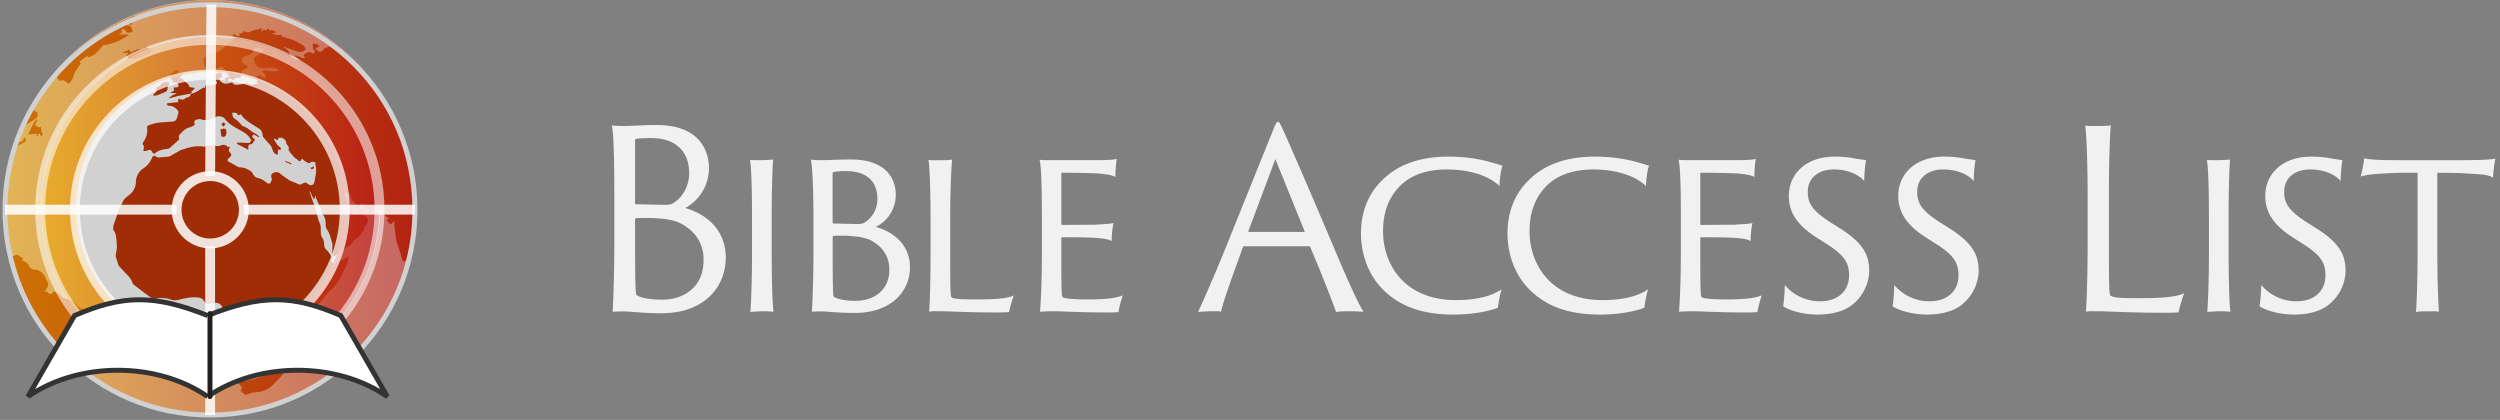 <svg xmlns="http://www.w3.org/2000/svg" viewBox="0 0 506 85"><rect x="0" y="0" width="506" height="85" fill="#808080" stroke="none"/><defs><linearGradient id="a" x1="0%" x2="100%" y1="50%" y2="50%"><stop offset="0%" stop-color="#ECA203"/><stop offset="100%" stop-color="#BF1D1B"/></linearGradient><linearGradient id="b" x1="0%" x2="100%" y1="50%" y2="50%"><stop offset="0%" stop-color="#ECA203"/><stop offset="100%" stop-color="#BF1D1B"/></linearGradient></defs><g fill="none" fill-rule="evenodd"><g fill="#F1F1F1" fill-rule="nonzero"><path d="M128.54 28.45c0-.15.05-.25.15-.3.35-.15 1.5-.2 3.15-.2 5.05 0 7.65 2.85 7.65 7.1 0 2.2-1 4.6-3.05 5.95-.6.4-.95.45-1.9.45-.75 0-4.85-.1-5.8-.1-.15-.05-.2-.1-.2-.25V28.45Zm13.85 24.3c0 5.4-4.05 7.9-8.3 7.9-2.85 0-4.75-.45-5.3-1-.15-.15-.25-2.35-.25-11v-4.3c0-.1.05-.15.2-.2.45 0 2.8-.1 4.4.05 2.15.15 4.2.45 5.95 1.85a7.67 7.67 0 0 1 3.3 6.7Zm-18.05-4.1c0 6.5-.2 12.45-.35 14.45.75-.05 2.15-.1 2.9-.05 1.15.05 3.55.35 7 .35 8.85 0 13-5.5 13-11.25 0-5.7-4-8.85-8.2-10.05a9.19 9.19 0 0 0 4.8-8.05c0-3.7-2.05-8.75-10.6-8.75-2.55 0-4.95.2-6.8.2-.75 0-1.6-.05-2.25-.1.4 1.8.5 7.3.5 14.45v8.8ZM152.21 51.29c0 5.23-.2 10.46-.34 11.85.44-.04 1.73-.14 2.7-.14.71 0 1.62.05 2 .1-.23-1.16-.38-6.72-.38-11.81v-7.2c0-5.76.15-10.27.3-11.81-.34.05-1.4.14-2.74.14-.63 0-1.54 0-1.97-.04.29 1.1.43 5.9.43 11.7v7.2ZM168.52 35.06c0-.14.05-.19.15-.19.24-.14 1.1-.24 2.59-.24 4.22 0 6.33 2.16 6.33 5.62a5.6 5.6 0 0 1-2.44 4.7c-.53.34-.92.39-1.68.39-.68 0-3.94-.1-4.76-.1-.14-.05-.19-.1-.19-.2v-9.98ZM180 54.6c0 4.32-3.36 6.29-6.81 6.29-2.45 0-4.03-.48-4.47-.87-.1-.1-.19-2.1-.19-8.73v-3.36c0-.05.05-.15.15-.2.43 0 2.44-.09 3.6.05 1.96.15 3.7.44 5.04 1.54a6.25 6.25 0 0 1 2.68 5.28Zm-15.36-3.31c0 5.28-.19 10.13-.33 11.8.72-.04 1.92-.09 2.64-.04.96.05 3.12.29 6.05.29 7.48 0 11.18-4.47 11.18-9.22 0-4.56-3.26-7.15-6.91-8.2a7.2 7.2 0 0 0 4.03-6.54c0-3.02-1.78-7.1-9.07-7.1-2.69 0-4.37.14-6.05.14-.72 0-1.49-.04-2.06-.1.33 1.5.52 5.96.52 11.77v7.2ZM188.34 51.29c0 5.8-.15 10.32-.29 11.8.53-.14 1.25-.09 2.35-.09 2.16 0 5.04.24 11.23.24 1.92 0 2.36-.05 2.6-.1.14-.67.62-2.59 1-3.36-1.05.53-2.88.82-7.44.82-1.87 0-3.3 0-4.12-.14-.53-.05-.87-.1-1.01-.24-.29-.15-.34-.92-.34-9.27V44c0-5.76.24-10.17.39-11.71-.53.14-1.68.14-2.79.14-.72 0-1.63.05-2.01-.1.24 1.16.43 6 .43 11.77v7.2ZM210.88 51.29c0 5.8-.24 10.32-.39 11.8.53-.04 1.59-.09 2.88-.09 1.78 0 5 .24 10.8.24 1.59 0 2.07-.05 2.21-.1.15-.9.53-2.44.87-3.36-1.3.53-3.17.82-7.06.82-1.87 0-3.17-.05-4.18-.2a2.39 2.39 0 0 1-.9-.23c-.25-.1-.3-1.35-.3-9.22v-2.73c0-.15.05-.2.15-.2.81 0 5.66 0 7.1.15 1.68.14 2.35.29 2.93.62 0-.91.14-2.69.38-3.65-.52.15-1.44.2-3.7.34l-6.71.05c-.1 0-.15-.1-.15-.24V35.1c0-.1.05-.14.15-.14 3.45 0 5.95.1 7.3.14 2.06.2 2.92.39 3.5.72 0-1.49.14-2.93.29-3.65-.77.2-2.5.24-3.41.24h-9.5c-.97 0-2.17.05-2.74-.1.33 1.16.48 5.1.48 11.77v7.2ZM264.98 49.85c.05 0 .15.05.2.15 1.75 4 4.45 10.9 5.25 13.15.6-.15 2-.15 3.25-.15.55 0 1.35.05 2.3.1-1.3-1.95-4.1-8.5-6.35-13.8-4.25-10.1-9.2-21.4-9.75-22.6-.75-1.65-.95-2.05-1.2-2.05-.35 0-.55.6-1.15 2.05l-9.9 24.55c-2 4.85-3.9 9.25-5.15 11.9.4-.05 1.65-.15 2.65-.15 1.05 0 1.45-.05 2 .1.5-2.35 2.9-8.8 4.45-13.1.05-.1.1-.15.25-.15h13.15Zm-12.2-2.9c-.1 0-.15-.05-.1-.2l5.45-14.55 5.9 14.55c.05.15 0 .2-.1.2h-11.15ZM294.28 63.67c3.65 0 7.2-.67 8.88-1.39.14-.96.43-2.78.77-3.74-2.16 1.53-5.52 2.2-9.22 2.2-10.6 0-14.78-7.39-14.78-13.92 0-3.45.91-6.76 3.65-9.4 1.63-1.5 4.32-3.12 9.3-3.12 5.34 0 8.94 1.68 10.62 3.36.04-1.5.28-3.32.62-4.13-1.73-.48-5.18-1.83-10.94-1.83-6.34 0-10.42 1.92-13.1 4.47-3.9 3.6-4.62 8.01-4.62 11.09 0 3.6 1.16 8.5 5.19 12.04 3.5 3.08 7.92 4.37 13.63 4.37ZM323.93 63.67c3.65 0 7.2-.67 8.88-1.39.14-.96.43-2.78.77-3.74-2.16 1.53-5.52 2.2-9.22 2.2-10.6 0-14.78-7.39-14.78-13.92 0-3.45.9-6.76 3.64-9.4 1.64-1.5 4.32-3.12 9.32-3.12 5.32 0 8.92 1.68 10.6 3.36.05-1.5.3-3.32.63-4.13-1.73-.48-5.19-1.83-10.95-1.83-6.33 0-10.41 1.92-13.1 4.47-3.89 3.6-4.6 8.01-4.6 11.09 0 3.6 1.14 8.5 5.18 12.04 3.5 3.08 7.92 4.37 13.63 4.37ZM340.2 51.29c0 5.8-.23 10.32-.38 11.8.53-.04 1.59-.09 2.88-.09 1.78 0 5 .24 10.8.24 1.59 0 2.07-.05 2.21-.1.15-.9.53-2.44.87-3.36-1.3.53-3.17.82-7.06.82-1.87 0-3.17-.05-4.18-.2a2.39 2.39 0 0 1-.9-.23c-.25-.1-.3-1.35-.3-9.22v-2.73c0-.15.05-.2.15-.2.81 0 5.66 0 7.1.15 1.68.14 2.35.29 2.93.62 0-.91.14-2.69.38-3.65-.52.15-1.44.2-3.7.34l-6.71.05c-.1 0-.15-.1-.15-.24V35.1c0-.1.05-.14.15-.14 3.45 0 5.95.1 7.3.14 2.06.2 2.92.39 3.5.72 0-1.49.14-2.93.29-3.65-.77.2-2.5.24-3.41.24h-9.5c-.97 0-2.17.05-2.74-.1.33 1.16.48 5.1.48 11.77v7.2ZM360.9 62c1.5.95 4.28 1.67 7.01 1.67 2.11 0 4.66-.38 6.58-1.68a9.04 9.04 0 0 0 3.84-7.05c0-3.17-1.01-5.67-6.1-8.84l-2.06-1.3c-3.7-2.44-4.27-3.93-4.27-6.04 0-2.69 2.1-4.46 5.23-4.46 3.4 0 5.42 1.39 6.19 2.35 0-1.54.24-3.8.38-4.23l-2.2-.33c-.96-.2-2.45-.39-4.13-.39-5.9 0-9.31 3.56-9.31 7.92 0 2.84 1.15 5.62 5.61 8.45l2.11 1.35c3.6 2.3 4.47 3.84 4.47 6.33 0 2.88-1.97 5.23-5.86 5.23a9.3 9.3 0 0 1-7.15-3.3c0 1.29-.2 3.64-.34 4.31ZM383.06 62c1.48.95 4.27 1.67 7 1.67 2.12 0 4.66-.38 6.58-1.68a9.04 9.04 0 0 0 3.84-7.05c0-3.17-1-5.67-6.1-8.84l-2.06-1.3c-3.7-2.44-4.27-3.93-4.27-6.04 0-2.69 2.11-4.46 5.23-4.46 3.4 0 5.42 1.39 6.2 2.35 0-1.54.23-3.8.38-4.23l-2.21-.33c-.96-.2-2.45-.39-4.13-.39-5.9 0-9.31 3.56-9.31 7.92 0 2.84 1.15 5.62 5.61 8.45l2.12 1.35c3.6 2.3 4.46 3.84 4.46 6.33 0 2.88-1.97 5.23-5.86 5.23a9.3 9.3 0 0 1-7.15-3.3c0 1.29-.19 3.64-.33 4.31ZM422.54 48.65c0 7.1-.2 12.7-.35 14.45.6-.15 1.35-.1 2.5-.1 2.4 0 5.9.3 13.25.3 2.25 0 2.75-.05 3-.1.15-.75.75-2.95 1.15-3.85-1.2.55-3.2 1-8.8 1-2.15 0-3.9 0-4.9-.15-.55-.05-.95-.2-1.2-.35-.3-.15-.35-1.45-.35-11.55v-8.6c0-7.05.2-12.5.4-14.35-.45.15-1.85.15-3 .15-.6 0-1.8.05-2.2-.1.25 1.5.5 7.25.5 14.45v8.8ZM447.09 51.29c0 5.23-.2 10.46-.34 11.85.44-.04 1.73-.14 2.7-.14.71 0 1.62.05 2 .1-.23-1.16-.38-6.72-.38-11.81v-7.2c0-5.76.15-10.27.3-11.81-.34.05-1.4.14-2.74.14-.63 0-1.54 0-1.97-.04.29 1.1.43 5.9.43 11.7v7.2ZM457.33 62c1.49.95 4.27 1.67 7 1.67 2.12 0 4.66-.38 6.58-1.68a9.04 9.04 0 0 0 3.84-7.05c0-3.17-1-5.67-6.1-8.84l-2.06-1.3c-3.7-2.44-4.27-3.93-4.27-6.04 0-2.69 2.11-4.46 5.23-4.46 3.41 0 5.43 1.39 6.2 2.35 0-1.54.24-3.8.38-4.23l-2.2-.33c-.97-.2-2.46-.39-4.14-.39-5.9 0-9.3 3.56-9.3 7.92 0 2.84 1.14 5.62 5.6 8.45l2.12 1.35c3.6 2.3 4.46 3.84 4.46 6.33 0 2.88-1.96 5.23-5.85 5.23a9.3 9.3 0 0 1-7.15-3.3c0 1.29-.2 3.64-.34 4.31ZM477.8 35.74c1.2-.39 2.7-.53 5.72-.68 2.73-.14 3.84-.1 5.8-.1V51.3c0 5.23-.19 10.46-.33 11.85.53-.14 1.68-.14 2.78-.14.72 0 1.44-.05 1.88.1-.15-1.54-.34-6.87-.34-12V34.97c3.07 0 4.9.05 6.67.19 2.74.14 3.89.29 4.61.82.05-1.16.24-2.88.48-3.9-.67.25-3.98.34-6.38.34h-13.83c-3.65 0-5.33-.14-6.33-.38a33.7 33.7 0 0 1-.72 3.7Z"/></g><g transform="translate(1)"><g fill-rule="nonzero"><ellipse cx="41.5" cy="42" fill="#D1D1D1" rx="41.5" ry="42"/><g fill="#A02D05"><path d="m48.63 79.9-.96-.8c.36-.37.33-.65.06-.97-.42-.5-.86-.99-1.15-1.55-.27-.5-.45-1.1-.49-1.67a2.2 2.2 0 0 0-.53-1.36c-.18-.22-.32-.48-.54-.66-.55-.44-.53-.98-.27-1.53.25-.56.5-1.12 1.04-1.5.5-.36.48-.58.22-1.12-.1-.19-.05-.44-.06-.67 0-.07.06-.15.03-.2-.4-.61-.48-1.42-1.13-1.9-.49-.38-.96-.77-1.44-1.17-.13-.1-.23-.27-.2-.39l.47-1.2c.1-.27.3-.54.3-.82a.99.99 0 0 0-.29-.7 1.61 1.61 0 0 0-1.54-.34c-.26.07-.52.1-.79.13-.45.06-.8-.06-1.03-.5-.33-.64-.92-.76-1.57-.8-1.3-.07-2.53.25-3.77.53-.46.1-.87.1-1.32-.05-1-.35-2.03-.44-3.1-.22-.3.06-.72 0-.98-.18-1.14-.8-2.25-1.67-3.36-2.52-.17-.13-.35-.3-.41-.5-.3-.96-1.05-1.57-1.7-2.27-.33-.36-.68-.72-1-1.1-.12-.15-.19-.35-.25-.54l-.43-1.36c-.02-.08-.05-.16-.04-.24.09-.56.22-1.11.26-1.67a14.8 14.8 0 0 0-.26-2.62c-.04-.2-.1-.41-.22-.55-.4-.45-.31-.93-.15-1.42.37-1.1.73-2.19 1.11-3.27.1-.28.28-.53.43-.78.05-.09.15-.16.17-.25.17-.8.77-1.2 1.37-1.68a3.42 3.42 0 0 0 1.4-2.7 3.3 3.3 0 0 1 1.51-2.71 4.5 4.5 0 0 0 1.67-1.95c.09-.18.16-.4.3-.51.1-.09.4-.1.48-.02.3.3.63.31 1.01.25.39-.07.79-.07 1.18-.11.23-.02.48 0 .67-.1.7-.36 1.36-.76 2.03-1.14.06-.03.11-.09.17-.1 1.44-.49 2.88-.94 4.42-.76.13.01.28.07.4.03a5.95 5.95 0 0 1 2.52-.12c.23.03.5 0 .73-.09.52-.2.98-.25 1.42.2.11.1.38.05.58.07 0 .01.03.06.02.07-.42.4-.42.77.02 1.17.27.25.2.55-.05.8l-.37.33c-.23.23-.25.43.05.6.64.37 1.28.73 1.92 1.07a.8.8 0 0 0 .38.11c.73-.02 1.37.25 1.97.63.25.15.52.38.63.64.21.48.54.76 1.02.87.67.14 1.22.48 1.74.93.17.15.56.29.67.2.2-.17.3-.5.42-.77.03-.07-.02-.17-.04-.25-.13-.46-.19-.9.36-1.15a1.29 1.29 0 0 1 1.54.29c.24.25.56.42.85.63l.6.41c.08.06.15.14.23.18.58.25 1.16.47 1.73.73.32.16.6.2.92-.04.37-.29.73-.29 1.12.05.56.48 1.21.27 1.32-.46.17-1.12.53-2.23.2-3.39-.05-.16 0-.36 0-.53-.43-.08-.8-.23-1.17.14-.09.1-.5-.08-.73-.22-.3-.18-.55-.43-.85-.67-.32.64-.48.66-.9.23-.15-.15-.37-.23-.52-.38a10.9 10.9 0 0 1-.77-.86c-.19-.22-.34-.48-.53-.75.16-.34.05-.74-.29-1.04-.11-.1-.17-.31-.17-.47-.02-.6-1-1.2-1.51-.9-.1.06-.13.26-.2.43l-.75-.35c.05.2.04.35.1.43.36.42.51.98 1.03 1.29.34.2.31.3.14.66l-.45-.16-.08 1.11c-.25-.13-.58-.21-.73-.42-.23-.31-.33-.71-.49-1.08-.03-.09-.05-.19-.1-.26-.54-.62-1.1-1.21-1.6-1.86-.15-.19-.11-.51-.2-.76-.1-.26-.19-.6-.4-.75-.78-.55-1.62-1.02-2.42-1.56a6.84 6.84 0 0 1-.97-.84c-.2-.2-.37-.46-.57-.71-.37.33-.55.28-.78-.14-.09-.17-.58-.12-.9-.17-.07.75.2 1.13.72 1.41.28.15.49.44.73.67.25.24.46.61.76.7.96.3 1.6 1.1 2.49 1.5.28.13.5.38.75.58l-.1.14-1.05-.6c-.3.3-.43.57.01.81.24.14.29.32.1.53-.27.29-.37.8-.95.67-.05 0-.2.3-.25.46-.03.15.03.32.05.48l-.12.13-2.23-1.16.02-.2c.21-.02.43-.06.65-.05.6.02 1.22.1 1.82.07.15 0 .44-.44.4-.54a3.92 3.92 0 0 0-1.72-1.73c-.79-.48-1.62-.89-2.38-1.41A6.82 6.82 0 0 1 44.47 24c-.33-.4-1.2-.6-1.66-.39-1 .47-2 .97-3.18.53-.24-.09-.58 0-.86.08-.32.1-.5.34-.4.7.1.34-.07.5-.35.6-.24.1-.46.24-.7.29-.87.19-1.4.86-1.98 1.45-.11.12-.2.4-.14.53.15.3.05.47-.16.65-.57.51-1.14 1.05-1.73 1.54-.16.12-.4.14-.62.17-.84.14-1.68.26-2.33.9-.06.07-.45-.04-.49-.14-.2-.62-.58-.64-1.1-.44-.2.08-.45.09-.75.14l.09-.73c0-.13.05-.32-.01-.38-.39-.33-.18-.63.02-.93.56-.85.78-1.78.65-2.81-.01-.12.13-.33.25-.37.6-.2 1.2-.44 1.83-.53.97-.13 1.96-.17 2.93-.24.63-.04.86-.2 1.06-.8l.23-.77c.1-.38.03-.6-.3-.94a2.26 2.26 0 0 0-1.71-.71c-.1 0-.2-.2-.29-.3l.05-.19 2.24-.24v-.65l.38.07c.38.1.74.14 1.06-.2.1-.1.3-.12.45-.19.18-.08.47-.15.5-.28.14-.54.6-.49.96-.66.58-.29 1.12-.65 1.68-.98l-.07-.1.42.15.1-.5c.6-.05 1.23-.13 1.86-.17.42-.02.58-.2.45-.61-.07-.2-.15-.42-.28-.58-.4-.5-.25-.94.34-1.08.29-.07.56-.18.82-.27l.24.85c-.02.02-.15.08-.23.17-.14.15-.4.4-.36.48.1.22.33.4.53.55.7.53 1.42.1 2.12.03.3.54.8.49 1.27.43.5-.05 1.01-.2 1.52-.24.24-.01.52.07.73.2.29.16.5.22.82.02.2-.13.48-.12.8-.19-.05-.15-.13-.32-.15-.5-.02-.3-.07-.61.03-.86.13-.3.44-.4.75-.17.13.1.24.26.39.3.2.07.42.05.63.07-.07-.25-.1-.53-.22-.75-.13-.2-.36-.35-.55-.52l.1-.17c.5 0 1.05-.12 1.5.03.69.22 1.3.03 1.97-.04a2.85 2.85 0 0 0-2.3-.57c-.87.1-1.79.18-2.44-.5-.32-.33-.42-.91-.53-1.4-.03-.11.3-.33.48-.46.47-.31.96-.59 1.41-.92.09-.06.11-.38.04-.46-.33-.38-1.63-.42-1.98-.09-.1.1-.23.3-.2.38.22.5-.19.55-.44.67-.42.22-.87.4-1.3.59-.43.17-.41.59-.38.9.02.21.3.42.5.59.2.17.43.28.81.52-.39.23-.65.45-.95.55-.3.1-.44.23-.43.56.01.2 0 .4-.05.6-.08.32-.24.53-.63.48-.3-.04-.57-.03-.77.31-.14.24-.7.06-.99-.3-.16.22-.3.43-.49.67l-.64-.5 1.18-.43-1.6-2.07c-1.1.41-2.1 1.38-3.34.38l.23-.33-.43-.02c-.05-.49-.12-.96-.14-1.44 0-.15.1-.37.22-.43.42-.22.86-.4 1.3-.57.8-.32 1.6-.57 2.3-1.14.33-.26.63-.58.96-.84.45-.36.8-.83 1.2-1.23.1-.1.28-.1.41-.15.11-.05.21-.1.3-.22-.34-.04-.75.2-.9-.33.28-.13.53-.2.81.05.25.21.52.17.78-.12l-.29-.2.01-.1h.76l-.1-.08.39-.43c.54.41 1 .39 1.53.05.29-.19.69-.2 1.04-.3l1.19-.27-.34.62.07.07.62-.46c.1.1.17.2.25.29.52-.54.6-.54.82-.02.54-.3.9.13 1.34.26v.14l-.85.1c.52.31.99.4 1.46.37.27-.02.45-.14.56.26.04.15.46.2.7.28.54.17 1.1.29 1.6.51.67.3 1.32.65 1.93 1.05.27.19.42.55.63.84-.29.16-.55.4-.86.48-.27.07-.6.02-.88-.07-.98-.33-1.96-.7-2.98-1.02.33.24.68.46.99.73.16.14.28.36.36.57.15.4.22.84.72 1 .22.06.39.26.6.34.21.08.45.09.67.12l.06-.15-.97-.73c.84-.2 1.31.72 2.08.4l-.32-.56c.95-.72 1.23-.75 2.08-.23.18-.3.32-.57-.01-.88-.09-.07-.11-.24-.13-.37l-.06-.82c.9.04.96.07 1.37.66-.16.04-.3.05-.43.1-.12.04-.22.1-.38.19.3.37.55.73 1.02.68.18-.02.35-.2.52-.33.12-.1.2-.26.33-.33 1.6-.72 1.61-.73 2.93.42a42.13 42.13 0 0 1 14.3 25.92c.83 5.26.64 10.5-.5 15.7-.05.25-.16.5-.29.73-.25.46-.53.46-.75-.02-.14-.32-.17-.68-.27-1.02-.3-.97-.7-1.92-.93-2.92-.2-.92-.26-1.89-.36-2.84-.04-.37-.04-.76-.06-1.12-.26.27-.56.75-.72.7-.31-.08-.54-.46-.83-.74l.57-.42c-.94-.28-1.2-1.07-1.59-1.76-.54.05-1.08.17-1.62.15a8.62 8.62 0 0 1-1.8-.34c-.13-.04-.22-.34-.27-.54-.13-.53-.25-.6-.65-.27-.38.33-.64.1-.9-.14-.55-.52-1-1.11-1.15-1.88-.08-.36-.31-.63-.66-.5-.3.12-.5.42-.3.83.25.55.5 1.1.7 1.66.13.39.19.8.37 1.2l.18-.52.14.01c0 .24-.03.48 0 .7.04.23.17.64.22.63.35-.03.78.18 1.02-.28.19-.36.4-.7.67-1.16l.08.81c.03.39.2.66.56.83.57.28.8.92.53 1.49-.13.28-.33.53-.5.8-.05.06-.11.13-.11.2-.04.73-.61 1.1-.95 1.63-.27.4-.64.52-.96.77-.22.18-.37.44-.55.67-.07.1-.1.22-.19.28l-2.58 1.78c-.25.17-.46.38-.71.55-.28.2-.5.12-.5-.24-.03-.6-.01-1.2-.01-1.81 0-.15.05-.32 0-.45-.35-.95-.46-1.98-1.09-2.83a1.76 1.76 0 0 1-.27-.99c0-.8-.1-1.52-.65-2.16-.19-.22-.15-.61-.27-.9-.32-.76-.67-1.5-1-2.25-.08-.16-.1-.35-.17-.6l-.2.68-.14.06-.74-1.54-.1.03.35 1.03c.42 1.26.92 2.5 1.2 3.78.14.58.31 1.1.54 1.63.2.47.19 1.05.18 1.58 0 .57.1 1.06.44 1.55.21.31.23.8.25 1.2.03.46.18.76.53 1.07.4.38.68.9 1 1.37.05.08.06.27 0 .33-.3.36-.02.61.16.84.08.1.35.17.49.12.7-.3 1.38-.64 2.07-.98.22-.1.4-.25.74-.47-.09.48-.1.87-.23 1.2-.88 2.15-1.8 4.26-3.58 5.86-.77.7-1.35 1.62-2.08 2.37-.7.72-1.19 1.57-1.68 2.42-.1.18-.05.46-.06.69-.01.16 0 .31-.03.47-.1.47-.22.94.13 1.38.09.1.03.35 0 .53-.06.5-.15.99-.22 1.49-.1.75-.66 1.12-1.2 1.51-.78.59-1.58 1.15-2.36 1.75-.12.1-.17.33-.19.51-.01.18.08.36.1.54.13.82-.14 1.3-.88 1.63-.22.1-.44.18-.63.31-.1.08-.24.24-.23.35.04.68-.35 1.12-.78 1.56-.5.5-.98 1.05-1.5 1.54a5.16 5.16 0 0 1-3.5 1.44c-.63.02-1.24.32-1.85.5h-.2ZM.9 51.49c.64.8 1.23-.08 1.78.11.2.16.37.37.6.46.38.15.38.4.2.74.7.03 1.04.42 1.35.95.26.45.63.84 1.27.83.83 0 1.8.83 2.12 1.68.14.39.38.74.51 1.13.06.17.01.4-.07.58-.17.37-.4.7-.6 1.06l.1.09.37-.14c.46.7.66.7 1.3.12.07-.08.26-.13.34-.08.56.33 1.23.53 1.42 1.22 1.13.36 2.27.59 3.09 1.56.28.33.76.5 1.13.76.17.12.31.3.4.49.45.87.66 1.74-.24 2.5-.13.1-.18.31-.26.48-.06.11-.08.31-.17.35-.61.29-.33.75-.25 1.17a4.6 4.6 0 0 1-.31 3.01c-.16.33-.12.78-.53.97-.1.06-.23.2-.3.17-.88-.23-1.51.38-2.34.6A42.02 42.02 0 0 1 .9 51.5ZM10.07 14.9c.47-.53.96-1.1 1.48-1.64 3.69-3.9 7.95-6.97 12.8-9.22.32-.14 1.1-.04 1.27.26.1.17.02.45.02.68l-.16.1-1.35-.83c.1.93.94.84 1.48 1.2l-.1.22.13-.03.21.83c-.35.07-.62.15-.9.15-.15 0-.38-.1-.43-.23-.16-.39-.45-.5-.92-.56l.1.73-.61.3v.1h2.1a10.8 10.8 0 0 1-5.28 2.19c-.87.9-1.64 2.16-3.2 2.46l.19-.45-1.8 1.28.23.4-.99 1.47c-.1.14-.17.3-.23.45-.2.48-.3 1-.58 1.42-.57.89-.6.86-1.46.18-.12-.1-.35-.17-.47-.11-.59.28-.79-.2-1.05-.52-.18-.23-.3-.51-.48-.83Z"/><path d="m37.37 17.63.97.14.06.17-.77.69.3.15c-.07.06-.13.14-.2.15l-2.48.45c-.29.05-.56.14-.84.22l-1.32.33c.33-.26.54-.5.8-.64.28-.15.6-.21.9-.4l-1.32-.1c.29-.32 1.08-.27.62-.98.34-.28 1.02.1 1.06-.56-.24-.68-.72-.64-1.3-.44.09-.2.16-.3.17-.42.02-.13-.02-.26-.03-.39l-.25.26c-.03.04-.08.05-.2.12l.14-.65-.39.02c.11-.14.2-.24.3-.39l-.33-.17c.2-.15.46-.3.65-.5.37-.4.36-.42 1.55-.52l-.34.27-.38.31h1.5l-.99 1.12c.75-.15.88.51 1.27.72.48.27.72.6.85 1.04ZM67.04 66.32c.31.48.44 1.16.15 1.58-.53.77-.68 1.67-1.09 2.47-.43.83-.78 1.7-1.17 2.56-.24.53-1.04.88-1.48.65-.1-.05-.25-.14-.26-.21-.03-.59-.35-1.2.1-1.74.41-.5.67-1 .57-1.7-.07-.52.24-.96.74-1.2a3.4 3.4 0 0 0 1.63-1.4c.2-.37.52-.66.81-1.01ZM24.69 11.83c.36-.3.35-.34-.19-.64l.46-.39-.05-.14-.93.12-.06-.12.65-.35h.1c.57-.31.61-.3.78.32.1-.04.2-.06.27-.12.52-.45 1.16-.51 1.8-.6.24-.05.46-.2.7-.3.1-.04.23-.1.3-.07.37.16.73.33 1.07.53.05.03.03.29-.04.38a.96.96 0 0 1-.39.3c-.9.4-1.8.8-2.72 1.18-.17.07-.4.02-.59 0-.39-.02-.77-.07-1.16-.1ZM3.55 25.23c.57-1.12 1.13-2.24 1.72-3.34.05-.1.24-.1.37-.15.02.1.03.2.09.29.12.17.25.35.4.5.14.12.46.19.46.29.02.33.05.83-.15.98-.68.56-1.45 1-2.2 1.47-.15.09-.38.05-.58.08l-.1-.12Z"/><path d="m30.01 19.19.69-.74c-.06-.29-.2-.53-.13-.66.09-.16.36-.2.53-.3.16-.1.35-.22.42-.37.21-.42 1.43-.71 1.73-.36.08.09.04.42-.04.47-.26.16-.3.34-.3.62.03.39-.16.65-.54.8-.5.18-.97.43-1.47.61-.26.1-.55.08-.83.12l-.06-.2ZM7.26 25.63c.05.29.1.45.1.62.02.14 0 .3-.02.47.46.19.29.5.1.82l-.16.06-.25-.72-.55.77-.15-.13.3-.46-1.97.14c.66-1.05.91-2.24 1.77-3.06l.16.09-.5 1.07c.38.2.65.69 1.17.33ZM43.6 26.24l.39-.15c.55-.19.9.08.84.68-.04.4 0 .85-.59.93-.32.04-.45-.06-.48-.38-.03-.35-.1-.68-.16-1.08ZM3.98 27.7l.33.84-2.48 1.4.47-1.41c.88.53 1.37.11 1.68-.82ZM26.7 3.32c-.29.47-.97.64-1.61.4.56-.2.96-.6 1.6-.4ZM44.63 25.09c-.17.24-.3.4-.4.56-.14-.17-.35-.32-.38-.5-.02-.1.23-.3.39-.38.06-.03.22.18.4.32ZM66.06 8.66l-.79.05c0-.16-.05-.43.03-.49.36-.25.54.09.76.27v.17ZM62.56 33.68c0 .5-.24.58-.52.56-.07 0-.13-.19-.19-.28l.71-.28ZM57.93 33.26l-1.23-.5.07-.18 1.23.48-.07.2Z"/></g><path fill="url(#a)" d="M41.55 7.38c-18.9 0-34.2 15.5-34.2 34.62 0 19.12 15.3 34.62 34.2 34.62 18.89 0 34.2-15.5 34.2-34.62 0-19.12-15.31-34.62-34.2-34.62Zm0 62.13C26.54 69.51 14.37 57.2 14.37 42c0-15.2 12.17-27.51 27.18-27.51S68.73 26.8 68.73 42c0 15.2-12.17 27.51-27.18 27.51Z" opacity=".8" transform="translate(.06 .05)"/><path fill="url(#b)" d="M41.47 0C18.57 0 0 18.8 0 41.97c0 23.18 18.57 41.98 41.47 41.98s41.47-18.8 41.47-41.98C82.94 18.8 64.37 0 41.47 0Zm.08 76.67c-18.95 0-34.31-15.54-34.31-34.72S22.6 7.22 41.54 7.22c18.96 0 34.32 15.55 34.32 34.73 0 19.18-15.36 34.72-34.31 34.72Z" opacity=".6" transform="translate(.06 .05)"/></g><ellipse cx="41.5" cy="42.47" stroke="#D1D1D1" rx="41.5" ry="41.53"/><g stroke="#FFF" stroke-width="2" transform="translate(0 .93)"><ellipse cx="41.47" cy="41.51" opacity=".56" rx="34.34" ry="34.37"/><ellipse cx="41.47" cy="41.51" opacity=".72" rx="27.31" ry="27.33"/><ellipse cx="41.55" cy="41.53" opacity=".86" rx="6.81" ry="6.82"/><path d="M41.53 34.69 41.79 0M41.53 48.95v34.12M48.39 41.51H83M34.71 41.51H0" opacity=".85"/></g><path fill="#FFF" fill-rule="nonzero" d="M41.03 80.27c-10.3-7.11-26.07-7.11-36.37 0l9.43-16.4c9.71-4.2 16.05-4.33 26.94 0v16.4ZM41.03 80.27c10.3-7.11 26.08-7.11 36.37 0l-9.43-16.4c-9.7-4.2-16.04-4.33-26.94 0v16.4Z"/><path stroke="#333" d="M41.03 80.27c-10.3-7.11-26.07-7.11-36.37 0l9.43-16.4c9.71-4.2 16.05-4.33 26.94 0v.1M41.03 80.27c10.3-7.11 26.08-7.11 36.37 0l-9.43-16.4c-9.7-4.2-16.04-4.33-26.94 0v.1"/><path stroke="#231F20" stroke-linecap="round" d="M41.5 63.47v16.8"/></g></g></svg>